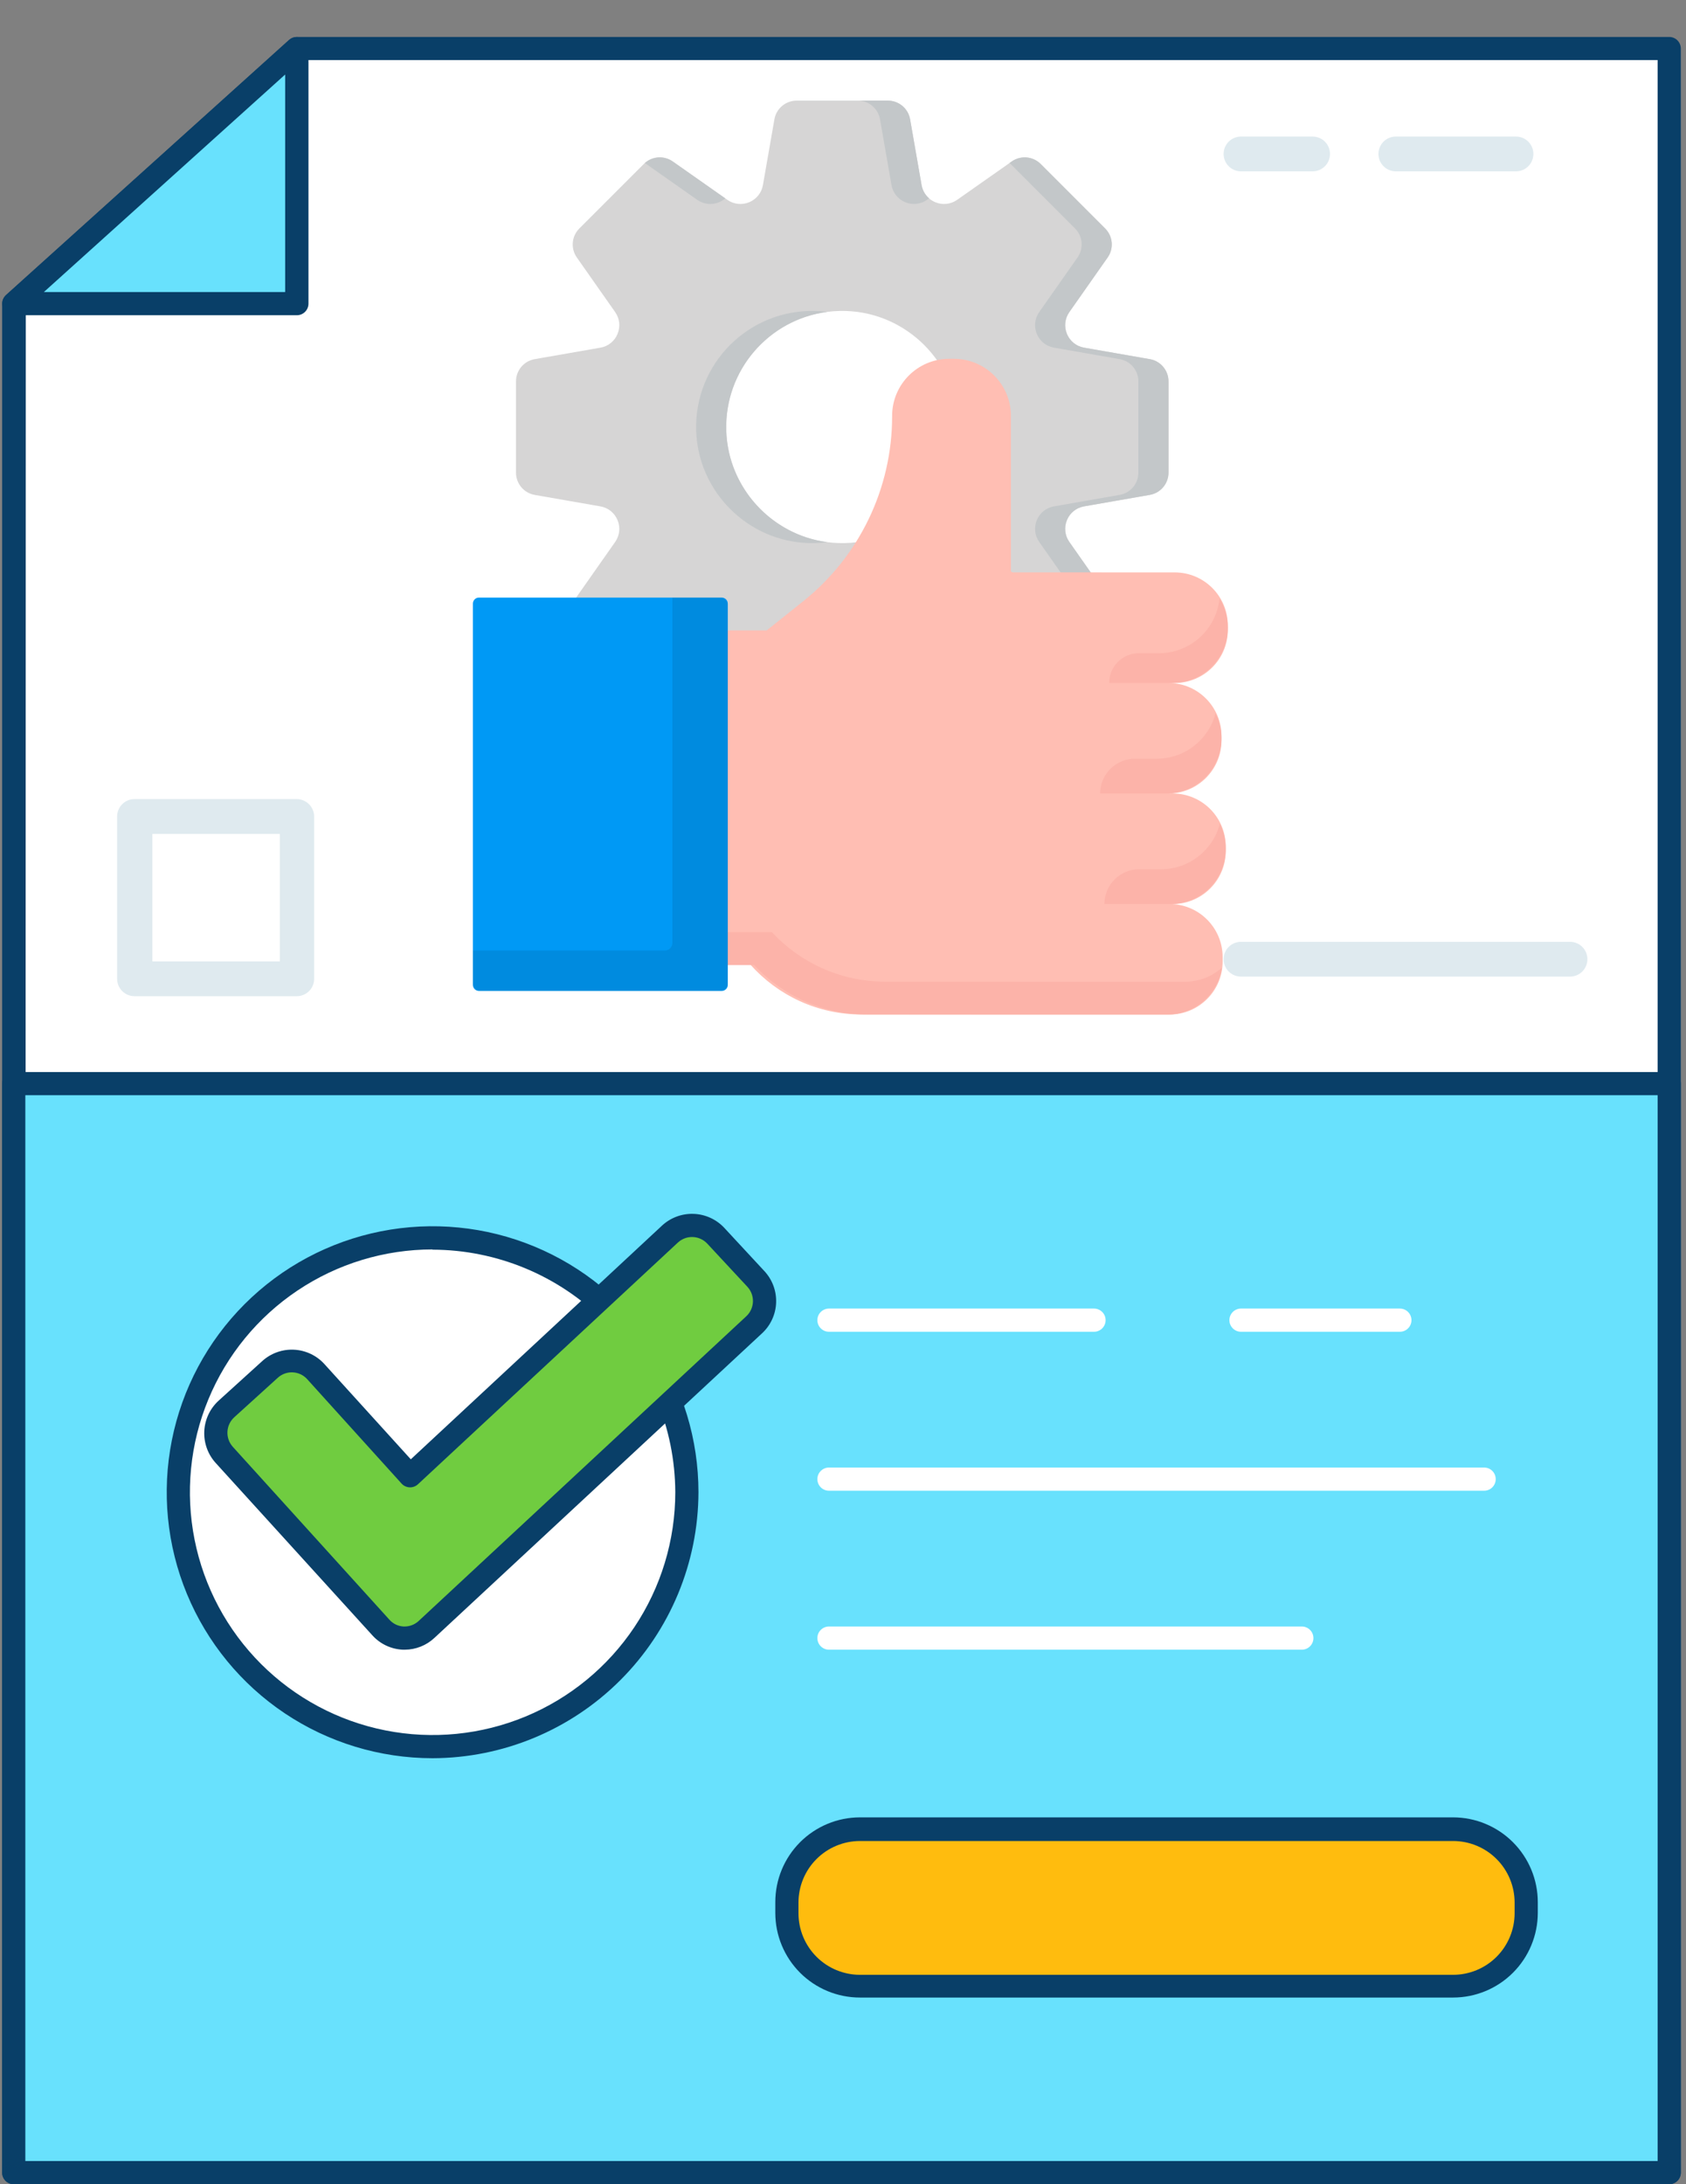<svg width="217" height="281" viewBox="0 0 217 281" fill="none" xmlns="http://www.w3.org/2000/svg">
<rect x="0" y="0" width="217" height="281" fill="#808080" stroke="none"/>
<g clip-path="url(#clip0_1611_3222)">
<path d="M214.841 6.246V279.493H1.769V39.063L38.196 6.246H214.841Z" fill="white"/>
<path d="M214.841 281H1.768C1.373 281 0.993 280.843 0.714 280.563C0.434 280.283 0.277 279.904 0.277 279.508V39.063C0.277 38.855 0.321 38.649 0.406 38.459C0.491 38.269 0.614 38.099 0.769 37.959L37.196 5.142C37.469 4.893 37.826 4.755 38.195 4.754H214.841C215.237 4.754 215.616 4.911 215.896 5.191C216.176 5.471 216.333 5.85 216.333 6.246V279.508C216.333 279.904 216.176 280.283 215.896 280.563C215.616 280.843 215.237 281 214.841 281ZM3.26 278.017H213.349V7.723H38.822L3.32 39.734L3.26 278.017Z" fill="#093F68"/>
<path d="M214.841 139.409H1.769V279.493H214.841V139.409Z" fill="#68E1FD"/>
<path d="M214.841 281H1.768C1.373 281 0.993 280.843 0.714 280.563C0.434 280.283 0.277 279.904 0.277 279.508V139.409C0.277 139.013 0.434 138.634 0.714 138.354C0.993 138.074 1.373 137.917 1.768 137.917H214.841C215.237 137.917 215.616 138.074 215.896 138.354C216.176 138.634 216.333 139.013 216.333 139.409V279.508C216.333 279.904 216.176 280.283 215.896 280.563C215.616 280.843 215.237 281 214.841 281ZM3.26 278.017H213.349V140.9H3.26V278.017Z" fill="#093F68"/>
<path d="M1.783 39.063H38.211V6.246L1.783 39.063Z" fill="#68E1FD"/>
<path d="M38.195 40.555H1.768C1.469 40.551 1.177 40.457 0.932 40.285C0.686 40.114 0.498 39.872 0.392 39.592C0.286 39.312 0.266 39.007 0.336 38.715C0.406 38.424 0.562 38.161 0.784 37.959L37.211 5.142C37.424 4.951 37.688 4.825 37.971 4.78C38.255 4.735 38.544 4.773 38.807 4.888C39.074 5.005 39.3 5.197 39.46 5.441C39.619 5.685 39.703 5.97 39.702 6.261V39.078C39.7 39.274 39.659 39.467 39.583 39.648C39.506 39.828 39.394 39.991 39.254 40.128C39.114 40.266 38.949 40.374 38.767 40.447C38.586 40.52 38.391 40.557 38.195 40.555ZM5.647 37.571H36.703V9.587L5.647 37.571Z" fill="#093F68"/>
<path d="M187.036 235.295H110.691C105.493 235.295 101.279 239.509 101.279 244.707V246.094C101.279 251.293 105.493 255.507 110.691 255.507H187.036C192.234 255.507 196.449 251.293 196.449 246.094V244.707C196.449 239.509 192.234 235.295 187.036 235.295Z" fill="#FFBC0E"/>
<path d="M187.021 256.984H110.676C109.246 256.984 107.83 256.702 106.509 256.155C105.188 255.608 103.987 254.806 102.976 253.794C101.965 252.783 101.163 251.583 100.616 250.262C100.068 248.94 99.787 247.524 99.787 246.094V244.707C99.787 241.818 100.933 239.047 102.975 237.002C105.017 234.958 107.787 233.807 110.676 233.803H187.021C189.911 233.807 192.683 234.957 194.727 237.001C196.771 239.045 197.921 241.816 197.925 244.707V246.094C197.921 248.984 196.77 251.754 194.726 253.795C192.681 255.837 189.91 256.984 187.021 256.984ZM110.676 236.846C108.578 236.85 106.567 237.686 105.085 239.171C103.602 240.656 102.77 242.669 102.77 244.767V246.154C102.774 248.25 103.608 250.258 105.09 251.74C106.572 253.222 108.58 254.056 110.676 254.06H187.021C189.119 254.06 191.131 253.228 192.616 251.745C194.101 250.263 194.937 248.252 194.941 246.154V244.767C194.941 243.727 194.737 242.697 194.339 241.736C193.94 240.775 193.357 239.902 192.621 239.166C191.886 238.43 191.013 237.847 190.052 237.449C189.091 237.051 188.061 236.846 187.021 236.846H110.676Z" fill="#093F68"/>
<path d="M55.663 224.703C73.738 224.703 88.391 210.051 88.391 191.976C88.391 173.901 73.738 159.248 55.663 159.248C37.588 159.248 22.936 173.901 22.936 191.976C22.936 210.051 37.588 224.703 55.663 224.703Z" fill="white"/>
<path d="M55.663 226.195C48.896 226.192 42.281 224.183 36.656 220.421C31.031 216.659 26.647 211.314 24.059 205.061C21.472 198.808 20.796 191.928 22.118 185.291C23.44 178.654 26.7 172.558 31.487 167.774C36.273 162.99 42.37 159.732 49.008 158.413C55.645 157.094 62.525 157.772 68.777 160.363C75.029 162.953 80.372 167.339 84.132 172.966C87.891 178.593 89.897 185.209 89.897 191.976C89.874 201.047 86.259 209.739 79.843 216.152C73.428 222.564 64.734 226.175 55.663 226.195ZM55.663 160.74C49.486 160.743 43.448 162.577 38.313 166.011C33.179 169.445 29.177 174.325 26.816 180.033C24.454 185.741 23.837 192.021 25.044 198.079C26.251 204.137 29.227 209.701 33.596 214.068C37.965 218.435 43.531 221.409 49.59 222.613C55.648 223.817 61.928 223.197 67.635 220.833C73.342 218.468 78.219 214.464 81.651 209.328C85.082 204.192 86.914 198.153 86.914 191.976C86.883 183.701 83.579 175.776 77.723 169.929C71.868 164.082 63.938 160.789 55.663 160.77V160.74Z" fill="#093F68"/>
<path d="M180.174 171.331H159.723C159.328 171.331 158.948 171.174 158.669 170.894C158.389 170.614 158.232 170.235 158.232 169.839C158.232 169.444 158.389 169.064 158.669 168.785C158.948 168.505 159.328 168.348 159.723 168.348H180.174C180.57 168.348 180.949 168.505 181.229 168.785C181.509 169.064 181.666 169.444 181.666 169.839C181.666 170.235 181.509 170.614 181.229 170.894C180.949 171.174 180.57 171.331 180.174 171.331Z" fill="white"/>
<path d="M140.808 171.331H106.694C106.298 171.331 105.919 171.174 105.639 170.894C105.359 170.614 105.202 170.235 105.202 169.839C105.202 169.444 105.359 169.064 105.639 168.785C105.919 168.505 106.298 168.348 106.694 168.348H140.808C141.204 168.348 141.584 168.505 141.863 168.785C142.143 169.064 142.3 169.444 142.3 169.839C142.3 170.235 142.143 170.614 141.863 170.894C141.584 171.174 141.204 171.331 140.808 171.331Z" fill="white"/>
<path d="M191.019 191.782H106.694C106.298 191.782 105.919 191.625 105.639 191.345C105.359 191.065 105.202 190.686 105.202 190.29C105.202 189.895 105.359 189.515 105.639 189.236C105.919 188.956 106.298 188.799 106.694 188.799H191.019C191.414 188.799 191.794 188.956 192.074 189.236C192.353 189.515 192.51 189.895 192.51 190.29C192.51 190.686 192.353 191.065 192.074 191.345C191.794 191.625 191.414 191.782 191.019 191.782Z" fill="white"/>
<path d="M167.554 212.233H106.694C106.298 212.233 105.919 212.076 105.639 211.796C105.359 211.516 105.202 211.137 105.202 210.741C105.202 210.346 105.359 209.966 105.639 209.687C105.919 209.407 106.298 209.25 106.694 209.25H167.554C167.95 209.25 168.33 209.407 168.609 209.687C168.889 209.966 169.046 210.346 169.046 210.741C169.046 211.137 168.889 211.516 168.609 211.796C168.33 212.076 167.95 212.233 167.554 212.233Z" fill="white"/>
<path d="M49.04 209.384L28.872 187.188C28.493 186.78 28.199 186.301 28.008 185.779C27.817 185.256 27.732 184.7 27.758 184.145C27.785 183.589 27.922 183.044 28.162 182.542C28.402 182.04 28.739 181.591 29.155 181.221L34.764 176.134C35.171 175.753 35.65 175.458 36.172 175.265C36.695 175.073 37.251 174.987 37.808 175.014C38.364 175.04 38.91 175.178 39.412 175.419C39.914 175.66 40.362 176 40.731 176.418L52.873 189.843L86.317 158.756C86.717 158.382 87.187 158.091 87.7 157.899C88.213 157.707 88.759 157.618 89.306 157.637C89.854 157.657 90.392 157.784 90.89 158.012C91.388 158.239 91.837 158.563 92.209 158.965L97.37 164.514C98.122 165.324 98.522 166.399 98.483 167.503C98.444 168.608 97.969 169.651 97.162 170.406L54.902 209.638C54.502 210.01 54.033 210.299 53.52 210.488C53.008 210.677 52.463 210.762 51.918 210.738C51.372 210.715 50.837 210.583 50.343 210.35C49.849 210.118 49.406 209.789 49.04 209.384Z" fill="#70CC40"/>
<path d="M52.098 212.233H51.859C51.116 212.203 50.387 212.025 49.713 211.71C49.04 211.395 48.435 210.949 47.936 210.398L27.753 188.202C26.745 187.087 26.221 185.618 26.293 184.117C26.366 182.616 27.03 181.204 28.141 180.192L33.75 175.105C34.861 174.096 36.326 173.569 37.825 173.639C39.323 173.709 40.733 174.37 41.745 175.478L52.873 187.74L85.213 157.667C86.317 156.648 87.779 156.108 89.28 156.164C90.781 156.22 92.199 156.867 93.223 157.965L98.37 163.515C98.879 164.058 99.275 164.697 99.537 165.395C99.798 166.092 99.919 166.834 99.893 167.579C99.867 168.323 99.694 169.055 99.383 169.732C99.073 170.409 98.633 171.019 98.086 171.525L55.901 210.727C54.868 211.69 53.51 212.228 52.098 212.233ZM50.129 208.385C50.361 208.644 50.643 208.854 50.958 209.003C51.273 209.151 51.615 209.235 51.963 209.25C52.667 209.277 53.354 209.025 53.873 208.549L96.058 169.332C96.577 168.847 96.883 168.176 96.908 167.465C96.933 166.755 96.675 166.064 96.192 165.543L91.031 159.994C90.545 159.475 89.874 159.169 89.164 159.144C88.454 159.119 87.763 159.376 87.242 159.86L53.798 190.947C53.654 191.081 53.486 191.186 53.301 191.255C53.117 191.325 52.921 191.357 52.724 191.349C52.526 191.341 52.332 191.293 52.152 191.208C51.973 191.124 51.812 191.005 51.68 190.857L39.538 177.432C39.301 177.17 39.016 176.958 38.697 176.807C38.378 176.656 38.033 176.569 37.68 176.553C37.328 176.536 36.976 176.589 36.645 176.71C36.313 176.83 36.008 177.015 35.749 177.253L30.14 182.34C29.618 182.821 29.306 183.488 29.273 184.197C29.239 184.907 29.487 185.6 29.961 186.129L50.129 208.385Z" fill="#093F68"/>
<path d="M38.195 128.161H17.312C16.718 128.161 16.149 127.925 15.73 127.506C15.31 127.086 15.074 126.517 15.074 125.924V105.04C15.074 104.447 15.31 103.877 15.73 103.458C16.149 103.038 16.718 102.802 17.312 102.802H38.195C38.788 102.806 39.355 103.043 39.773 103.462C40.192 103.881 40.429 104.448 40.433 105.04V125.924C40.433 126.517 40.197 127.086 39.778 127.506C39.358 127.925 38.789 128.161 38.195 128.161ZM19.609 123.686H36.017V107.278H19.609V123.686Z" fill="#DFEAEF"/>
<path d="M202.072 125.64H159.723C159.13 125.64 158.561 125.405 158.141 124.985C157.722 124.566 157.486 123.996 157.486 123.403C157.486 122.81 157.722 122.24 158.141 121.821C158.561 121.401 159.13 121.165 159.723 121.165H202.072C202.666 121.165 203.235 121.401 203.655 121.821C204.074 122.24 204.31 122.81 204.31 123.403C204.31 123.996 204.074 124.566 203.655 124.985C203.235 125.405 202.666 125.64 202.072 125.64Z" fill="#DFEAEF"/>
<path d="M195.121 22.043H179.652C179.059 22.043 178.49 21.807 178.07 21.387C177.65 20.968 177.415 20.399 177.415 19.805C177.415 19.212 177.65 18.643 178.07 18.223C178.49 17.803 179.059 17.568 179.652 17.568H195.121C195.714 17.568 196.283 17.803 196.703 18.223C197.123 18.643 197.358 19.212 197.358 19.805C197.358 20.399 197.123 20.968 196.703 21.387C196.283 21.807 195.714 22.043 195.121 22.043Z" fill="#DFEAEF"/>
<path d="M168.942 22.043H159.723C159.13 22.043 158.561 21.807 158.141 21.387C157.722 20.968 157.486 20.399 157.486 19.805C157.486 19.212 157.722 18.643 158.141 18.223C158.561 17.803 159.13 17.568 159.723 17.568H168.942C169.535 17.568 170.105 17.803 170.524 18.223C170.944 18.643 171.18 19.212 171.18 19.805C171.18 20.399 170.944 20.968 170.524 21.387C170.105 21.807 169.535 22.043 168.942 22.043Z" fill="#DFEAEF"/>
<path d="M150.395 60.805V49.069C150.395 47.657 149.379 46.449 147.99 46.205L139.514 44.725C138.535 44.553 137.712 43.892 137.33 42.974L137.319 42.946C136.937 42.027 137.052 40.977 137.623 40.162L142.567 33.121C143.379 31.964 143.241 30.395 142.243 29.396L133.944 21.098C132.946 20.099 131.373 19.964 130.22 20.773L123.178 25.717C122.363 26.288 121.316 26.403 120.394 26.021L120.366 26.01C119.448 25.631 118.785 24.808 118.615 23.826L117.135 15.35C116.891 13.958 115.683 12.945 114.271 12.945H102.535C101.123 12.945 99.915 13.961 99.671 15.35L98.191 23.826C98.018 24.805 97.358 25.628 96.44 26.01L96.411 26.021C95.493 26.403 94.443 26.288 93.628 25.717L86.586 20.773C85.43 19.961 83.86 20.099 82.862 21.098L74.563 29.396C73.565 30.395 73.43 31.967 74.239 33.121L79.183 40.162C79.754 40.977 79.869 42.025 79.487 42.946L79.476 42.974C79.097 43.892 78.273 44.555 77.292 44.725L68.816 46.205C67.424 46.449 66.411 47.657 66.411 49.069V60.805C66.411 62.217 67.427 63.425 68.816 63.669L77.292 65.15C78.271 65.322 79.094 65.982 79.476 66.9L79.487 66.929C79.869 67.847 79.754 68.897 79.183 69.712L74.239 76.754C73.427 77.91 73.565 79.48 74.563 80.478L82.862 88.777C83.86 89.775 85.433 89.91 86.586 89.101L93.628 84.157C94.443 83.586 95.49 83.471 96.411 83.853L96.44 83.864C97.358 84.243 98.018 85.067 98.191 86.048L99.671 94.524C99.915 95.916 101.123 96.929 102.535 96.929H114.271C115.683 96.929 116.891 95.913 117.135 94.524L118.615 86.048C118.788 85.069 119.448 84.246 120.366 83.864L120.394 83.853C121.313 83.471 122.363 83.586 123.178 84.157L130.22 89.101C131.376 89.913 132.946 89.775 133.944 88.777L142.243 80.478C143.241 79.48 143.376 77.907 142.567 76.754L137.623 69.712C137.052 68.897 136.937 67.85 137.319 66.929L137.33 66.9C137.709 65.982 138.532 65.322 139.514 65.15L147.99 63.669C149.382 63.425 150.395 62.217 150.395 60.805ZM107.915 69.864C100.096 69.615 93.726 63.244 93.476 55.425C93.201 46.791 100.257 39.732 108.894 40.007C116.713 40.257 123.083 46.627 123.333 54.447C123.608 63.081 116.552 70.14 107.915 69.864Z" fill="#D6D5D5"/>
<path d="M110.4 12.946H114.274C115.686 12.946 116.894 13.962 117.138 15.351L118.618 23.827C118.736 24.495 119.086 25.09 119.585 25.52L119.307 25.715C118.492 26.286 117.445 26.401 116.523 26.019C116.515 26.016 116.503 26.011 116.495 26.008C115.577 25.629 114.914 24.805 114.744 23.824L113.264 15.348C113.02 13.956 111.812 12.943 110.4 12.943V12.946ZM106.466 69.747C99.321 68.812 93.708 62.757 93.476 55.425C93.226 47.615 98.977 41.095 106.469 40.126C105.993 40.062 105.508 40.025 105.02 40.008C96.385 39.732 89.327 46.788 89.602 55.425C89.852 63.245 96.222 69.615 104.041 69.865C104.865 69.891 105.674 69.85 106.466 69.747ZM89.754 25.718C90.569 26.289 91.617 26.404 92.538 26.022C92.546 26.019 92.558 26.013 92.566 26.011C92.856 25.89 93.117 25.721 93.35 25.523L86.586 20.774C85.481 19.999 83.998 20.091 82.997 20.972L89.754 25.718ZM92.566 83.862L92.538 83.85C91.619 83.469 90.569 83.584 89.754 84.155L82.997 88.901C83.998 89.784 85.481 89.876 86.586 89.099L93.35 84.35C93.117 84.149 92.856 83.983 92.566 83.862ZM147.987 46.206L139.511 44.725C138.532 44.553 137.709 43.893 137.327 42.975L137.316 42.946C136.934 42.028 137.049 40.978 137.62 40.163L142.564 33.121C143.376 31.965 143.238 30.395 142.24 29.396L133.941 21.098C132.943 20.099 131.37 19.965 130.217 20.774L129.933 20.972C129.978 21.012 130.024 21.052 130.067 21.095L138.366 29.394C139.364 30.392 139.499 31.965 138.69 33.118L133.746 40.16C133.175 40.975 133.06 42.022 133.442 42.943L133.453 42.972C133.832 43.89 134.656 44.55 135.637 44.722L144.113 46.203C145.505 46.447 146.518 47.655 146.518 49.067V60.803C146.518 62.215 145.502 63.423 144.113 63.667L135.637 65.147C134.659 65.319 133.835 65.979 133.453 66.898L133.442 66.926C133.06 67.845 133.175 68.895 133.746 69.71L138.69 76.751C139.502 77.908 139.364 79.477 138.366 80.476L130.067 88.775C130.024 88.817 129.978 88.858 129.933 88.898L130.217 89.096C131.373 89.908 132.943 89.77 133.941 88.772L142.24 80.473C143.238 79.475 143.373 77.902 142.564 76.749L137.62 69.707C137.049 68.892 136.934 67.845 137.316 66.924L137.327 66.895C137.706 65.977 138.529 65.317 139.511 65.144L147.987 63.664C149.379 63.42 150.392 62.212 150.392 60.8V49.064C150.392 47.652 149.376 46.444 147.987 46.2V46.206ZM119.304 84.155C118.489 83.584 117.442 83.469 116.521 83.85L116.492 83.862C115.574 84.241 114.914 85.064 114.742 86.046L113.261 94.522C113.017 95.914 111.809 96.927 110.397 96.927H114.271C115.683 96.927 116.891 95.911 117.135 94.522L118.615 86.046C118.733 85.377 119.083 84.783 119.582 84.353L119.304 84.157V84.155Z" fill="#C3C7C9"/>
<path d="M158.028 81.033V80.47C158.028 76.7 154.972 73.641 151.201 73.641L130.329 73.635L130.113 73.526V53.503C130.113 49.449 126.825 46.16 122.77 46.16H122.165C118.11 46.16 114.822 49.449 114.822 53.503V53.56C114.822 62.823 110.607 71.584 103.367 77.36L98.675 81.105H85.327C84.827 81.102 84.423 81.506 84.423 82.006V85.486L84.417 105.134V123.237C84.414 123.736 84.819 124.141 85.318 124.141H96.615C100.122 128.052 105.209 130.511 110.876 130.514L137.551 130.52H150.532C154.303 130.523 157.362 127.467 157.362 123.696V123.134C157.362 119.363 154.306 116.304 150.535 116.304H150.931C154.702 116.304 157.761 113.248 157.761 109.475V108.913C157.761 105.142 154.705 102.083 150.934 102.083H150.383C154.154 102.083 157.213 99.027 157.213 95.257V94.694C157.213 90.924 154.157 87.865 150.386 87.865H151.198C154.969 87.865 158.028 84.809 158.03 81.039L158.028 81.033Z" fill="#FFBEB3"/>
<path d="M87.636 119.92H99.341C102.982 123.839 108.176 126.29 113.946 126.293L140.11 126.299H152.529C154.348 126.301 156.007 125.619 157.267 124.494C156.747 127.908 153.797 130.528 150.236 130.525H137.817L111.653 130.517C105.883 130.517 100.689 128.063 97.048 124.146H85.343C84.824 124.146 84.402 123.722 84.402 123.202L84.411 82.049C84.411 81.529 84.832 81.107 85.352 81.107H86.703L86.695 118.979C86.695 119.498 87.117 119.92 87.636 119.92Z" fill="#FCB3A9"/>
<path d="M149.166 84.034C153.224 84.034 156.558 80.949 156.957 76.998C157.634 78.088 158.027 79.374 158.027 80.751C158.027 84.68 154.842 87.862 150.914 87.862H142.759C142.759 85.747 144.472 84.034 146.586 84.034H149.166Z" fill="#FCB3A9"/>
<path d="M148.876 97.609C152.512 97.609 155.571 95.13 156.451 91.77C156.939 92.734 157.215 93.822 157.215 94.972C157.215 98.901 154.03 102.083 150.101 102.083H141.599C141.599 99.612 143.602 97.609 146.073 97.609H148.879H148.876Z" fill="#FCB3A9"/>
<path d="M149.424 111.831C153.06 111.831 156.119 109.351 157 105.991C157.487 106.955 157.763 108.043 157.763 109.194C157.763 113.122 154.578 116.304 150.649 116.304H142.147C142.147 113.833 144.15 111.831 146.621 111.831H149.427H149.424Z" fill="#FCB3A9"/>
<path d="M92.902 76.88H61.636C61.212 76.88 60.867 77.225 60.867 77.65V126.712C60.867 127.136 61.212 127.481 61.636 127.481H92.902C93.327 127.481 93.671 127.136 93.671 126.712V77.65C93.671 77.225 93.327 76.88 92.902 76.88Z" fill="#0099F5"/>
<path opacity="0.09" d="M92.698 76.88H86.54V121.308C86.54 121.845 86.104 122.281 85.568 122.281H60.867V126.511C60.867 127.047 61.303 127.484 61.84 127.484H92.698C93.235 127.484 93.671 127.047 93.671 126.511V77.856C93.671 77.32 93.235 76.883 92.698 76.883V76.88Z" fill="black"/>
</g>
<defs>
<clipPath id="clip0_1611_3222">
<rect width="216.056" height="281.001" fill="white" transform="translate(0.277 -0.001)"/>
</clipPath>
</defs>
</svg>
